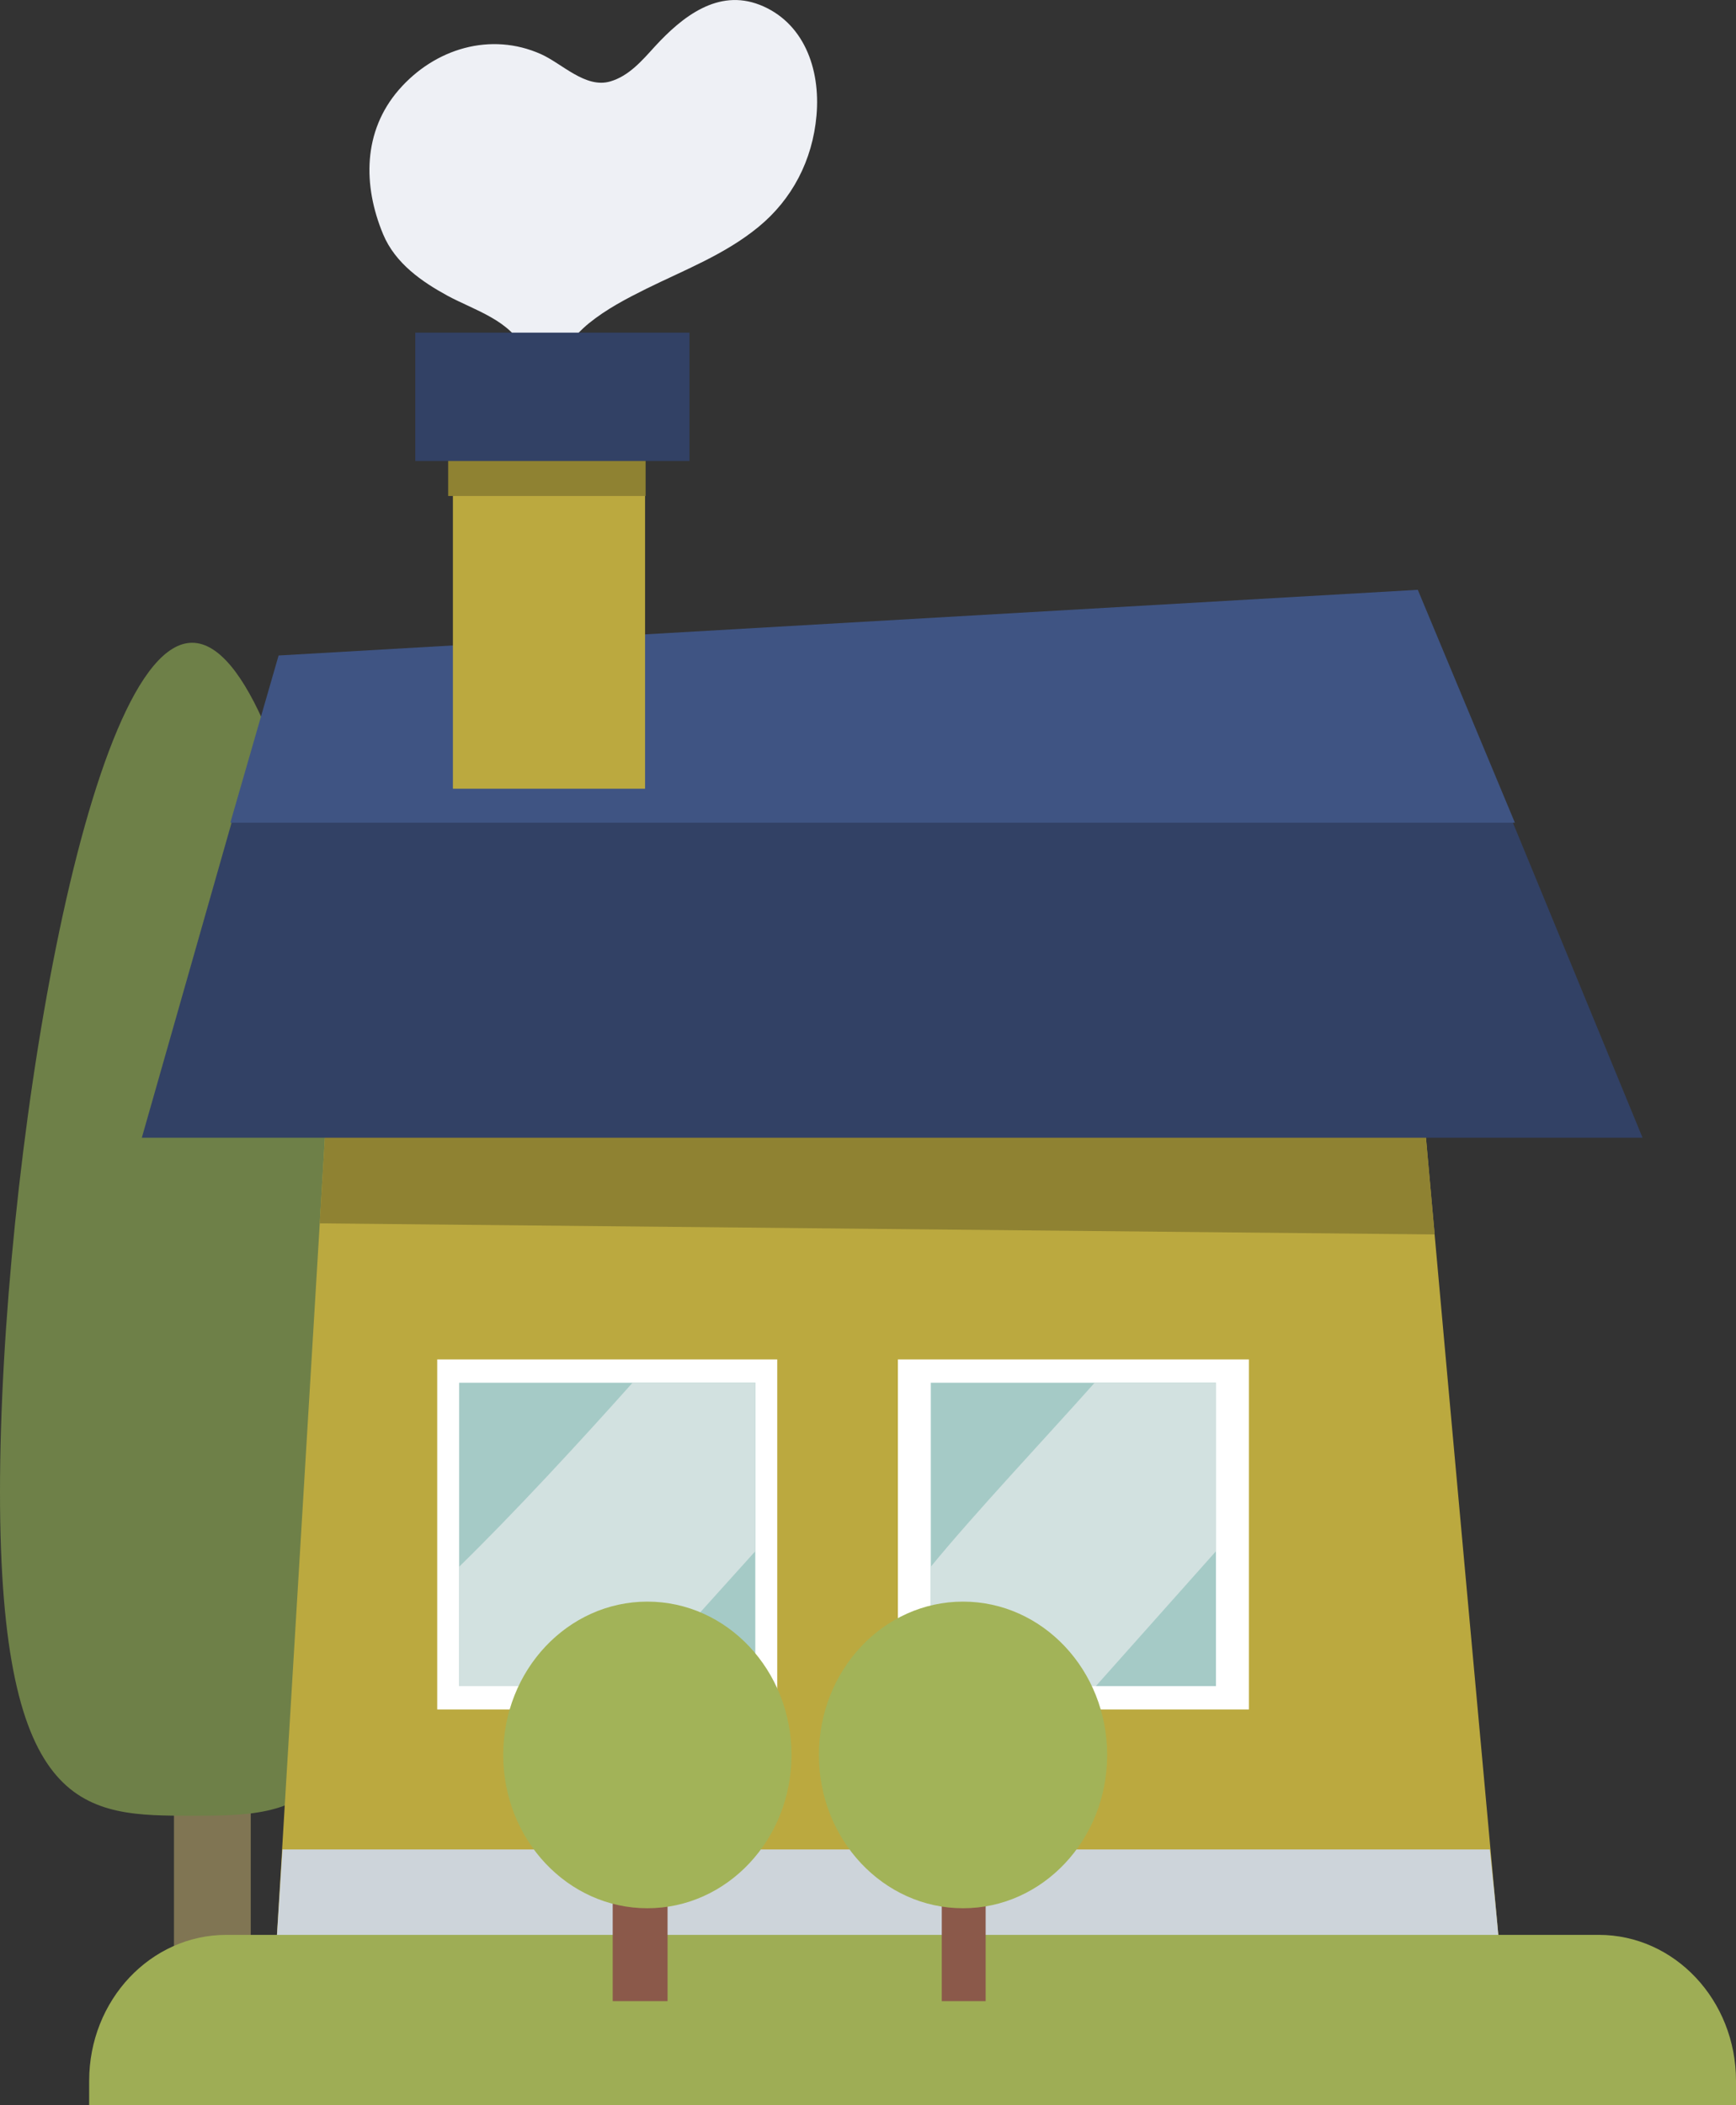 <svg width="99" height="120" viewBox="0 0 99 120" fill="none" xmlns="http://www.w3.org/2000/svg">
<rect x="0" y="0" width="99" height="120" fill="#333333" stroke="none"/>
<g clip-path="url(#clip0_2019_9276)">
<path d="M43.317 0.273C40.94 -0.652 38.913 0.945 37.349 2.647C36.605 3.465 35.867 4.33 34.803 4.642C33.39 5.055 32.057 3.625 30.85 3.086C27.992 1.809 24.795 2.754 22.737 5.128C20.698 7.489 20.686 10.562 21.849 13.355C22.544 15.018 24.064 16.062 25.527 16.86C27.022 17.671 29.193 18.283 29.875 19.979C29.849 20.006 29.825 20.032 29.799 20.059C29.349 20.558 29.774 21.269 30.325 21.223C30.569 21.356 30.907 21.256 30.957 20.91C31.951 20.232 32.645 19.194 33.59 18.423C34.585 17.618 35.729 17.02 36.855 16.461C39.038 15.383 41.334 14.512 43.254 12.936C45.168 11.366 46.338 9.145 46.563 6.584C46.801 3.884 45.813 1.244 43.304 0.266L43.317 0.273Z" fill="#EEF0F5"/>
<path d="M14.299 98.771H9.921V113.402H14.299V98.771Z" fill="#807553"/>
<path d="M21.918 85.05C21.918 103.513 17.014 103.499 10.959 103.499C4.904 103.499 0 103.513 0 85.05C0 66.588 4.904 36.639 10.959 36.639C17.014 36.639 21.918 66.588 21.918 85.05Z" fill="#6E8048"/>
<path d="M85.552 111.407H15.725L16.107 105.096L18.234 69.747L19.147 54.623C19.147 54.623 80.197 50.44 80.197 51.83C80.197 52.282 80.91 60.376 81.817 70.418C82.88 82.27 84.219 96.862 84.97 105.096C85.326 109.013 85.552 111.407 85.552 111.407Z" fill="#BBA93F"/>
<path d="M81.817 70.365L18.234 69.734L19.147 54.616C19.147 54.616 80.197 50.433 80.197 51.83C80.197 52.282 80.91 60.323 81.817 70.365Z" fill="#8F8232"/>
<path d="M44.324 77.488H24.933V97.441H44.324V77.488Z" fill="white"/>
<path d="M43.073 78.818H26.184V96.11H43.073V78.818Z" fill="#A5CAC6"/>
<path d="M43.073 78.818V88.422L36.142 96.11H26.184V89.307C29.311 86.254 33.108 82.144 36.073 78.818H43.073Z" fill="#D2E1E0"/>
<path d="M71.221 77.488H51.205V97.441H71.221V77.488Z" fill="white"/>
<path d="M69.344 78.818H53.081V96.11H69.344V78.818Z" fill="#A5CAC6"/>
<path d="M69.344 78.818V88.422L62.495 96.11H53.081V89.307C55.583 86.254 59.461 82.144 62.426 78.818H69.344Z" fill="#D2E1E0"/>
<path d="M93.671 64.852H8.088L13.136 47.141L15.888 37.49L80.854 33.686L86.39 47.167L93.671 64.852Z" fill="#324165"/>
<path d="M86.39 46.895H13.136L15.888 37.364L80.854 33.62L86.39 46.895Z" fill="#3F5483"/>
<path d="M36.786 24.987H25.828V44.959H36.786V24.987Z" fill="#BBA93F"/>
<path d="M36.818 24.947H25.558V28.272H36.818V24.947Z" fill="#8F8232"/>
<path d="M39.32 18.961H23.682V26.277H39.32V18.961Z" fill="#324165"/>
<path d="M85.552 111.407H15.725L16.107 105.421H84.963C85.32 108.747 85.545 111.407 85.545 111.407H85.552Z" fill="#CDD4DA"/>
<path d="M99 120V118.61C99 114.014 95.497 110.29 91.175 110.29H12.911C8.588 110.29 5.085 114.014 5.085 118.61V120H99.006H99Z" fill="#9EAD55"/>
<path d="M38.069 106.752H34.941V114.068H38.069V106.752Z" fill="#8B594A"/>
<path d="M45.137 100.034C45.137 104.863 41.459 108.773 36.918 108.773C32.377 108.773 28.698 104.863 28.698 100.034C28.698 95.206 32.377 91.295 36.918 91.295C41.459 91.295 45.137 95.206 45.137 100.034Z" fill="#A2B358"/>
<path d="M56.209 106.752H53.707V114.068H56.209V106.752Z" fill="#8B594A"/>
<path d="M63.139 100.034C63.139 104.863 59.461 108.773 54.92 108.773C50.379 108.773 46.701 104.863 46.701 100.034C46.701 95.206 50.379 91.295 54.92 91.295C59.461 91.295 63.139 95.206 63.139 100.034Z" fill="#A2B358"/>
</g>
<defs>
<clipPath id="clip0_2019_9276">
<rect width="99" height="120" fill="white"/>
</clipPath>
</defs>
</svg>
